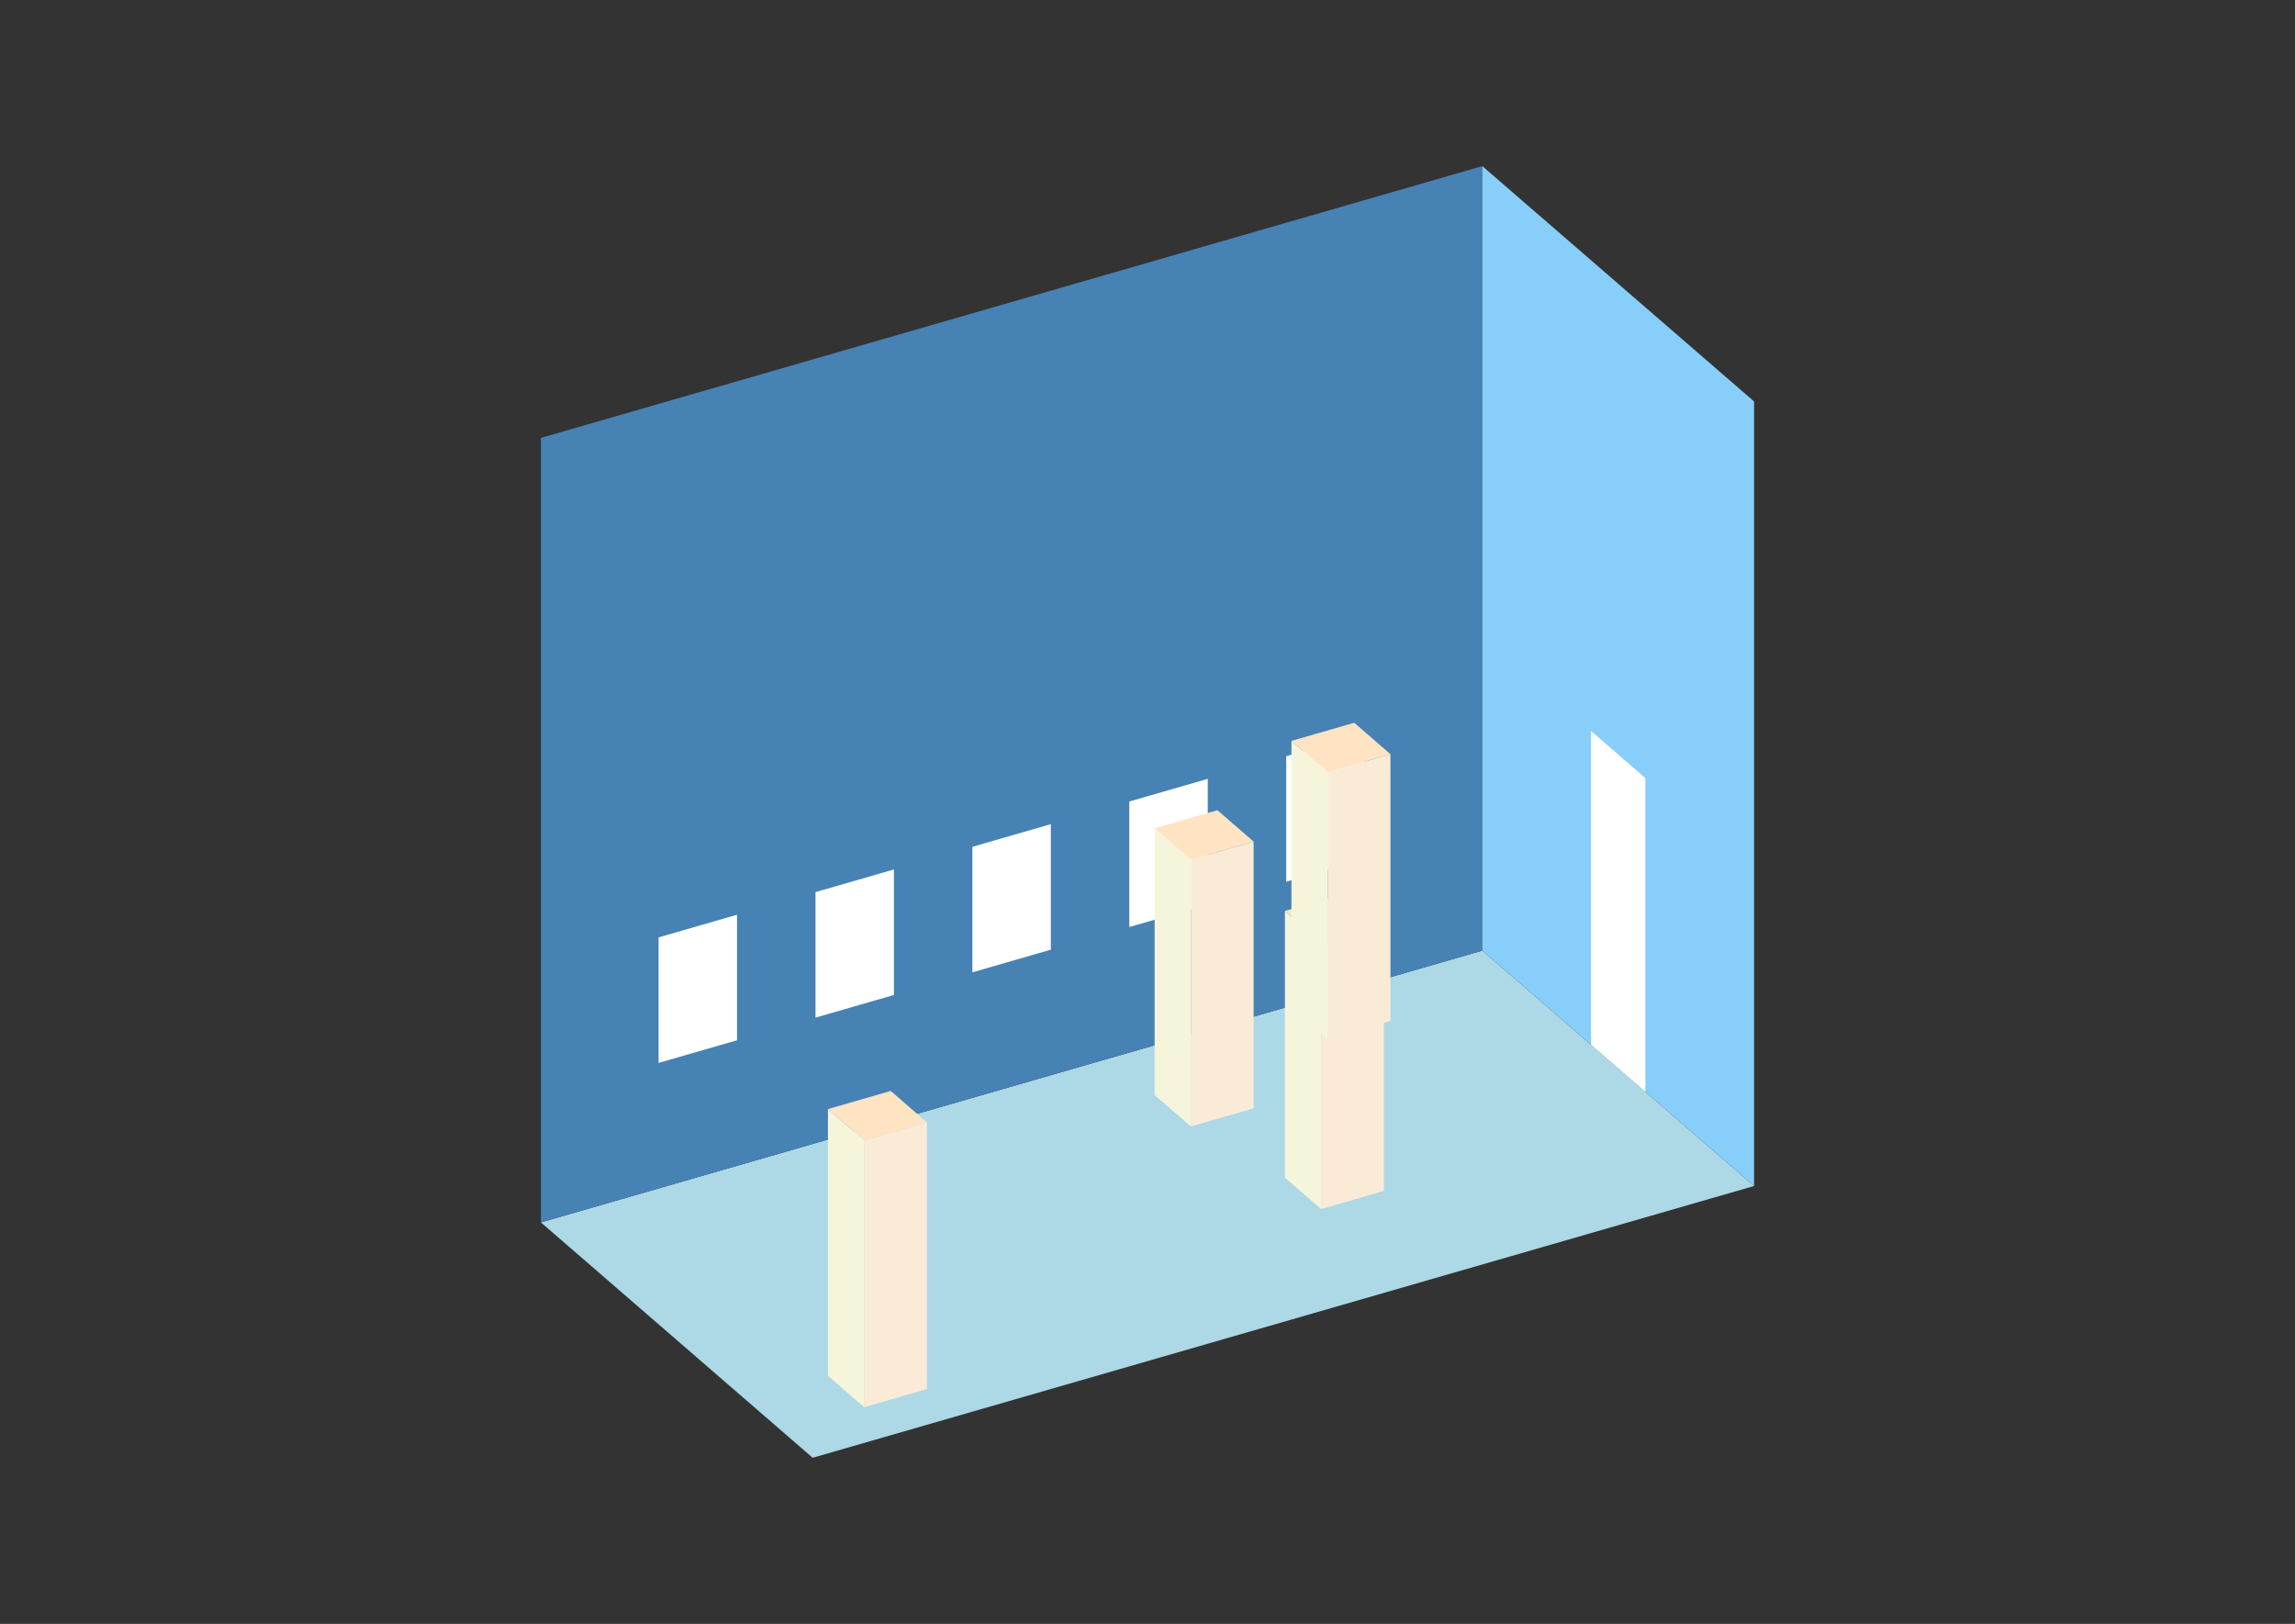 <?xml version="1.0" encoding="UTF-8"?>
<svg
  xmlns="http://www.w3.org/2000/svg"
  width="848"
  height="600"
  style="background-color:white"
>
  <rect width="100%" height="100%" fill="#333333" stroke="none"/>
  <polygon fill="lightblue" points="300.284,538.625 199.869,451.663 547.716,351.248 648.131,438.21" />
  <polygon fill="steelblue" points="199.869,451.663 199.869,161.79 547.716,61.375 547.716,351.248" />
  <polygon fill="lightskyblue" points="648.131,438.21 648.131,148.337 547.716,61.375 547.716,351.248" />
  <polygon fill="white" points="607.965,403.425 607.965,287.476 587.882,270.084 587.882,386.033" />
  <polygon fill="white" points="243.35,392.731 243.35,346.352 272.337,337.984 272.337,384.364" />
  <polygon fill="white" points="301.324,375.996 301.324,329.616 330.312,321.248 330.312,367.628" />
  <polygon fill="white" points="359.299,359.26 359.299,312.88 388.286,304.512 388.286,350.892" />
  <polygon fill="white" points="417.273,342.524 417.273,296.144 446.261,287.776 446.261,334.156" />
  <polygon fill="white" points="475.248,325.788 475.248,279.408 504.235,271.041 504.235,317.42" />
  <polygon fill="antiquewhite" points="488.161,446.727 488.161,348.17 511.351,341.475 511.351,440.032" />
  <polygon fill="beige" points="488.161,446.727 488.161,348.17 474.772,336.575 474.772,435.132" />
  <polygon fill="bisque" points="488.161,348.17 474.772,336.575 497.962,329.881 511.351,341.475" />
  <polygon fill="antiquewhite" points="319.316,519.939 319.316,421.382 342.506,414.688 342.506,513.244" />
  <polygon fill="beige" points="319.316,519.939 319.316,421.382 305.928,409.787 305.928,508.344" />
  <polygon fill="bisque" points="319.316,421.382 305.928,409.787 329.118,403.093 342.506,414.688" />
  <polygon fill="antiquewhite" points="490.576,383.903 490.576,285.346 513.765,278.652 513.765,377.209" />
  <polygon fill="beige" points="490.576,383.903 490.576,285.346 477.187,273.751 477.187,372.308" />
  <polygon fill="bisque" points="490.576,285.346 477.187,273.751 500.377,267.057 513.765,278.652" />
  <polygon fill="antiquewhite" points="440.023,416.204 440.023,317.647 463.213,310.952 463.213,409.509" />
  <polygon fill="beige" points="440.023,416.204 440.023,317.647 426.634,306.052 426.634,404.609" />
  <polygon fill="bisque" points="440.023,317.647 426.634,306.052 449.824,299.358 463.213,310.952" />
</svg>
